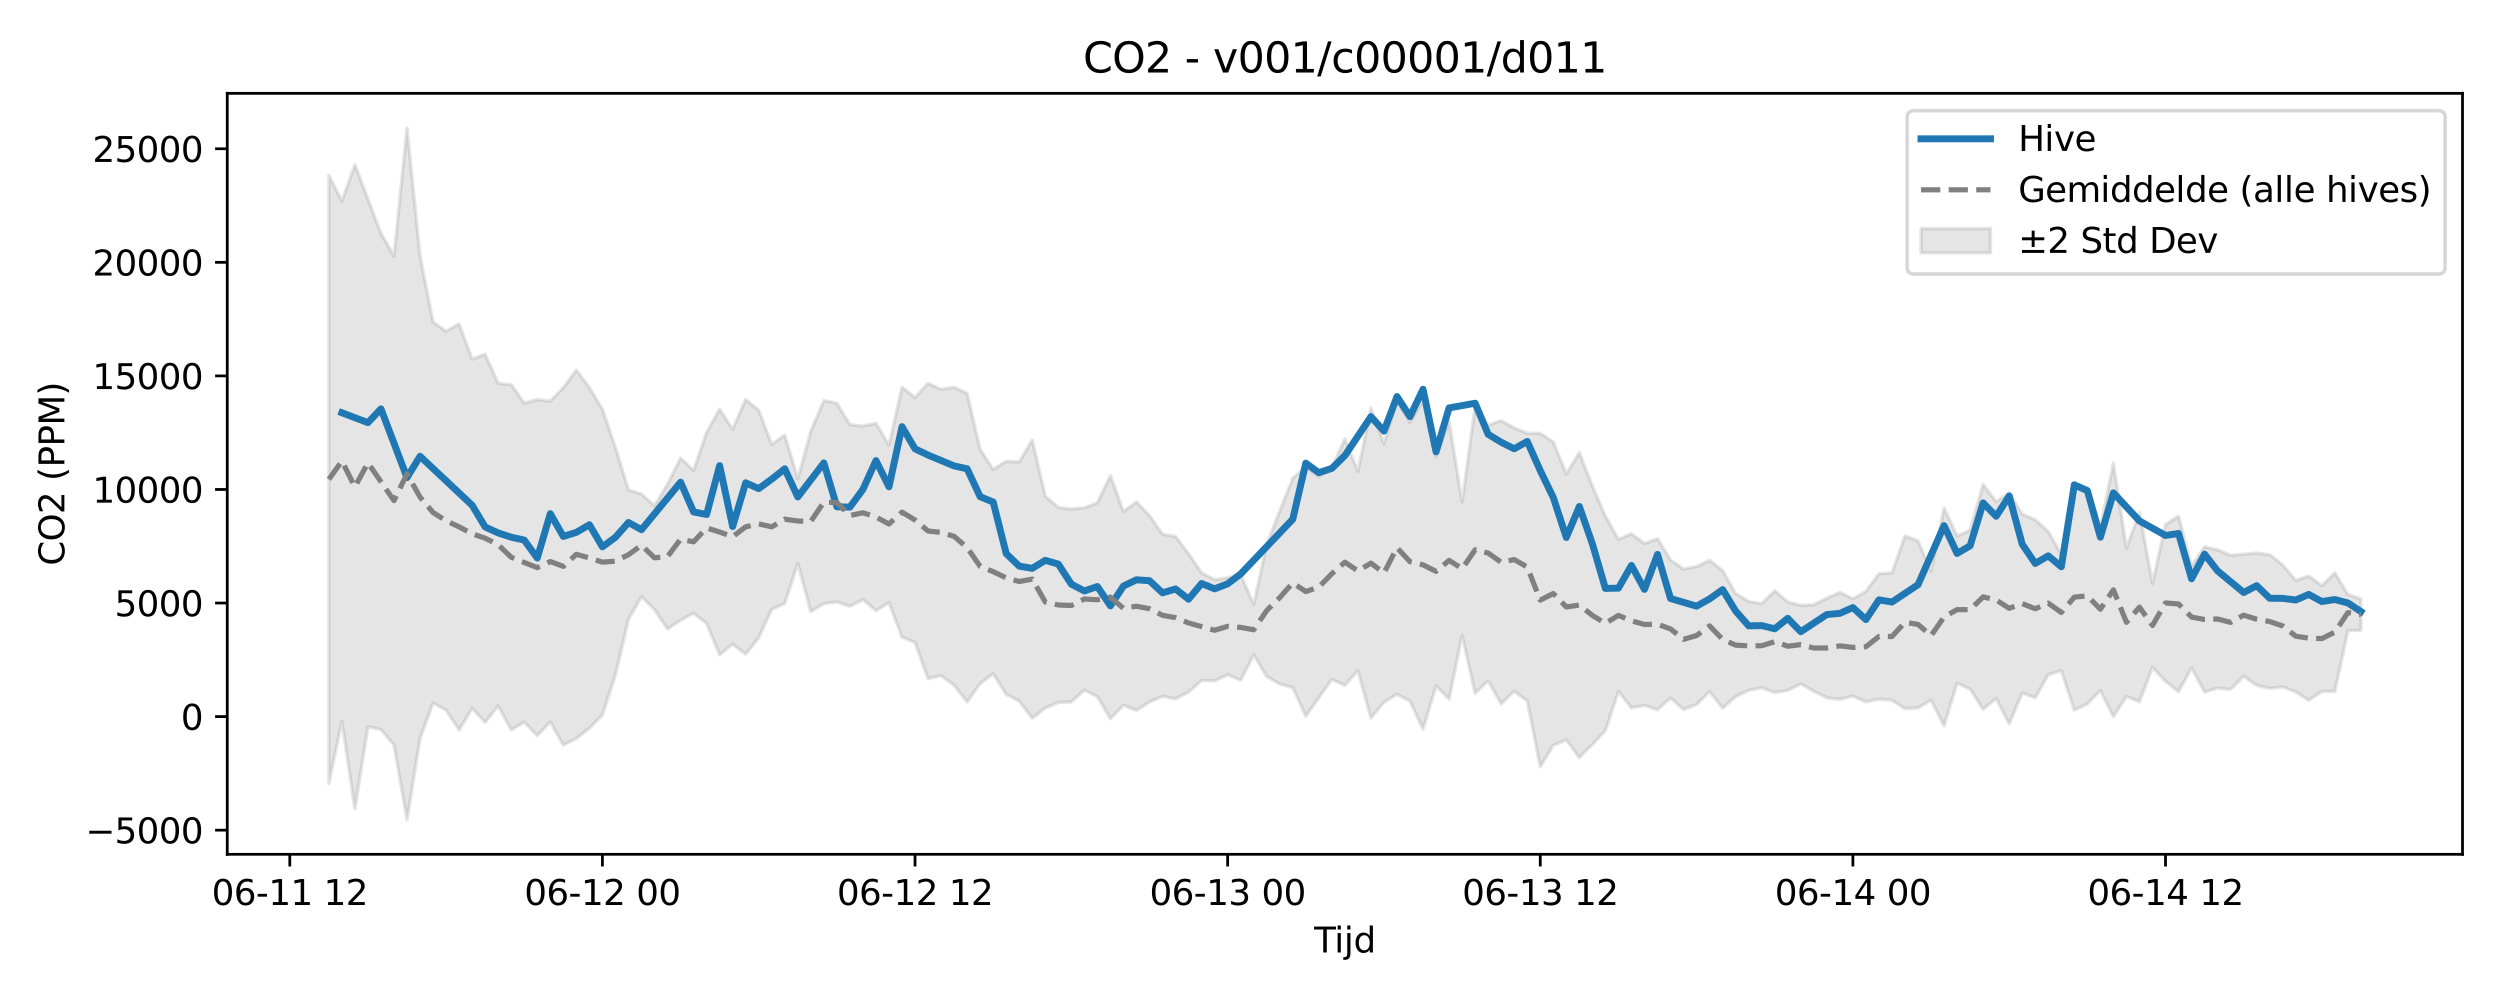 <?xml version="1.0" encoding="utf-8" standalone="no"?>
<!DOCTYPE svg PUBLIC "-//W3C//DTD SVG 1.1//EN"
  "http://www.w3.org/Graphics/SVG/1.1/DTD/svg11.dtd">
<svg xmlns:xlink="http://www.w3.org/1999/xlink" width="720pt" height="288pt" viewBox="0 0 720 288" xmlns="http://www.w3.org/2000/svg" version="1.1">
 <defs>
  <style type="text/css">*{stroke-linejoin: round; stroke-linecap: butt}</style>
 </defs>
 <g id="figure_1">
  <g id="patch_1">
   <path d="M 0 288 
L 720 288 
L 720 0 
L 0 0 
z
" style="fill: #ffffff"/>
  </g>
  <g id="axes_1">
   <g id="patch_2">
    <path d="M 65.45 246.04 
L 709.2 246.04 
L 709.2 26.88 
L 65.45 26.88 
z
" style="fill: #ffffff"/>
   </g>
   <g id="FillBetweenPolyCollection_1">
    <defs>
     <path id="m5b3213ff35" d="M 94.711 -237.512 
L 94.711 -62.377 
L 98.463 -80.333 
L 102.214 -55.052 
L 105.966 -78.747 
L 109.717 -77.89 
L 113.469 -73.462 
L 117.22 -51.922 
L 120.972 -75.314 
L 124.723 -85.537 
L 128.474 -83.473 
L 132.226 -77.763 
L 135.977 -84.006 
L 139.729 -79.97 
L 143.48 -84.716 
L 147.232 -77.764 
L 150.983 -80.022 
L 154.735 -76.121 
L 158.486 -80.06 
L 162.238 -73.392 
L 165.989 -75.325 
L 169.741 -78.253 
L 173.492 -82.076 
L 177.243 -93.628 
L 180.995 -109.582 
L 184.746 -116.199 
L 188.498 -112.401 
L 192.249 -106.861 
L 196.001 -109.323 
L 199.752 -111.422 
L 203.504 -108.403 
L 207.255 -99.4 
L 211.007 -102.468 
L 214.758 -99.605 
L 218.509 -104.348 
L 222.261 -112.559 
L 226.012 -114.226 
L 229.764 -125.763 
L 233.515 -111.861 
L 237.267 -114.158 
L 241.018 -114.635 
L 244.77 -113.351 
L 248.521 -115.337 
L 252.273 -112.126 
L 256.024 -114.434 
L 259.775 -104.517 
L 263.527 -102.96 
L 267.278 -92.546 
L 271.03 -93.426 
L 274.781 -90.605 
L 278.533 -85.852 
L 282.284 -91.156 
L 286.036 -93.935 
L 289.787 -88 
L 293.539 -86.084 
L 297.29 -81.133 
L 301.041 -84.089 
L 304.793 -85.719 
L 308.544 -85.806 
L 312.296 -89.26 
L 316.047 -87.35 
L 319.799 -81.02 
L 323.55 -84.928 
L 327.302 -83.389 
L 331.053 -85.815 
L 334.805 -87.47 
L 338.556 -86.709 
L 342.308 -88.673 
L 346.059 -92.017 
L 349.81 -91.918 
L 353.562 -93.65 
L 357.313 -92.106 
L 361.065 -99.384 
L 364.816 -93.152 
L 368.568 -91 
L 372.319 -89.979 
L 376.071 -81.743 
L 379.822 -87.083 
L 383.574 -92.281 
L 387.325 -90.618 
L 391.076 -94.88 
L 394.828 -81.193 
L 398.579 -85.711 
L 402.331 -88.088 
L 406.082 -86.03 
L 409.834 -78.039 
L 413.585 -90.488 
L 417.337 -86.664 
L 421.088 -105.007 
L 424.84 -88.302 
L 428.591 -91.924 
L 432.342 -85.277 
L 436.094 -88.922 
L 439.845 -86.153 
L 443.597 -67.174 
L 447.348 -73.383 
L 451.1 -74.892 
L 454.851 -69.812 
L 458.603 -73.576 
L 462.354 -77.588 
L 466.106 -88.86 
L 469.857 -84.129 
L 473.609 -84.845 
L 477.36 -83.608 
L 481.111 -86.991 
L 484.863 -83.638 
L 488.614 -85.095 
L 492.366 -88.839 
L 496.117 -84.049 
L 499.869 -87.36 
L 503.62 -89.186 
L 507.372 -89.91 
L 511.123 -88.537 
L 514.875 -89.158 
L 518.626 -91.02 
L 522.377 -88.941 
L 526.129 -87.038 
L 529.88 -86.593 
L 533.632 -87.544 
L 537.383 -85.847 
L 541.135 -86.647 
L 544.886 -86.333 
L 548.638 -83.908 
L 552.389 -84.115 
L 556.141 -86.384 
L 559.892 -78.989 
L 563.643 -91.227 
L 567.395 -89.542 
L 571.146 -83.698 
L 574.898 -86.874 
L 578.649 -79.53 
L 582.401 -88.419 
L 586.152 -87.036 
L 589.904 -93.706 
L 593.655 -94.864 
L 597.407 -83.464 
L 601.158 -85.297 
L 604.909 -89.111 
L 608.661 -81.626 
L 612.412 -87.419 
L 616.164 -85.896 
L 619.915 -95.778 
L 623.667 -91.775 
L 627.418 -88.793 
L 631.17 -95.64 
L 634.921 -88.687 
L 638.673 -89.819 
L 642.424 -89.436 
L 646.176 -93.258 
L 649.927 -90.607 
L 653.678 -89.743 
L 657.43 -90.154 
L 661.181 -88.709 
L 664.933 -86.317 
L 668.684 -88.851 
L 672.436 -88.88 
L 676.187 -106.344 
L 679.939 -106.499 
L 679.939 -115.488 
L 679.939 -115.488 
L 676.187 -116.786 
L 672.436 -123.017 
L 668.684 -119.316 
L 664.933 -122.112 
L 661.181 -120.834 
L 657.43 -125.281 
L 653.678 -128.236 
L 649.927 -128.733 
L 646.176 -128.402 
L 642.424 -128.068 
L 638.673 -129.637 
L 634.921 -130.486 
L 631.17 -124.897 
L 627.418 -139.328 
L 623.667 -136.921 
L 619.915 -119.97 
L 616.164 -140.374 
L 612.412 -130.153 
L 608.661 -154.627 
L 604.909 -136 
L 601.158 -147.479 
L 597.407 -148.599 
L 593.655 -128.343 
L 589.904 -134.89 
L 586.152 -138.319 
L 582.401 -139.885 
L 578.649 -146.1 
L 574.898 -143.522 
L 571.146 -148.479 
L 567.395 -135.285 
L 563.643 -133.621 
L 559.892 -141.666 
L 556.141 -123.486 
L 552.389 -132.225 
L 548.638 -133.659 
L 544.886 -123.028 
L 541.135 -122.77 
L 537.383 -117.657 
L 533.632 -115.537 
L 529.88 -117.383 
L 526.129 -115.732 
L 522.377 -113.814 
L 518.626 -113.663 
L 514.875 -114.634 
L 511.123 -117.864 
L 507.372 -114.157 
L 503.62 -114.784 
L 499.869 -117.046 
L 496.117 -123.642 
L 492.366 -126.641 
L 488.614 -124.828 
L 484.863 -124.122 
L 481.111 -126.747 
L 477.36 -132.857 
L 473.609 -131.445 
L 469.857 -134.278 
L 466.106 -132.677 
L 462.354 -139.334 
L 458.603 -147.962 
L 454.851 -157.642 
L 451.1 -151.518 
L 447.348 -160.73 
L 443.597 -163.168 
L 439.845 -163.23 
L 436.094 -164.769 
L 432.342 -166.846 
L 428.591 -165.514 
L 424.84 -170.999 
L 421.088 -143.413 
L 417.337 -166.572 
L 413.585 -156.401 
L 409.834 -172.619 
L 406.082 -166.411 
L 402.331 -172.47 
L 398.579 -160.25 
L 394.828 -170.432 
L 391.076 -152.278 
L 387.325 -161.564 
L 383.574 -153.286 
L 379.822 -150.733 
L 376.071 -153.52 
L 372.319 -150.276 
L 368.568 -140.821 
L 364.816 -131.189 
L 361.065 -113.87 
L 357.313 -122.503 
L 353.562 -121.568 
L 349.81 -121.054 
L 346.059 -123.007 
L 342.308 -128.507 
L 338.556 -133.512 
L 334.805 -134.12 
L 331.053 -139.537 
L 327.302 -143.435 
L 323.55 -140.661 
L 319.799 -151.005 
L 316.047 -143.186 
L 312.296 -141.726 
L 308.544 -141.413 
L 304.793 -141.834 
L 301.041 -145.138 
L 297.29 -161.298 
L 293.539 -154.956 
L 289.787 -155.154 
L 286.036 -152.784 
L 282.284 -158.591 
L 278.533 -174.696 
L 274.781 -176.474 
L 271.03 -175.873 
L 267.278 -177.599 
L 263.527 -173.524 
L 259.775 -176.474 
L 256.024 -159.741 
L 252.273 -166.097 
L 248.521 -165.314 
L 244.77 -165.696 
L 241.018 -171.871 
L 237.267 -172.621 
L 233.515 -163.842 
L 229.764 -150.121 
L 226.012 -162.709 
L 222.261 -159.987 
L 218.509 -169.859 
L 214.758 -172.95 
L 211.007 -164.363 
L 207.255 -170.148 
L 203.504 -163.514 
L 199.752 -152.488 
L 196.001 -156.099 
L 192.249 -148.55 
L 188.498 -142.303 
L 184.746 -145.733 
L 180.995 -146.905 
L 177.243 -159.127 
L 173.492 -170.131 
L 169.741 -176.36 
L 165.989 -181.396 
L 162.238 -176.375 
L 158.486 -172.488 
L 154.735 -172.912 
L 150.983 -171.931 
L 147.232 -177.231 
L 143.48 -177.567 
L 139.729 -186.008 
L 135.977 -184.556 
L 132.226 -194.751 
L 128.474 -192.574 
L 124.723 -195.245 
L 120.972 -214.364 
L 117.22 -251.158 
L 113.469 -214.205 
L 109.717 -220.811 
L 105.966 -230.649 
L 102.214 -240.54 
L 98.463 -230.106 
L 94.711 -237.512 
z
" style="stroke: #808080; stroke-opacity: 0.2"/>
    </defs>
    <g clip-path="url(#p69ad26da82)">
     <use xlink:href="#m5b3213ff35" x="0" y="288" style="fill: #808080; fill-opacity: 0.2; stroke: #808080; stroke-opacity: 0.2"/>
    </g>
   </g>
   <g id="matplotlib.axis_1">
    <g id="xtick_1">
     <g id="line2d_1">
      <defs>
       <path id="mc1f8ed8965" d="M 0 0 
L 0 3.5 
" style="stroke: #000000; stroke-width: 0.8"/>
      </defs>
      <g>
       <use xlink:href="#mc1f8ed8965" x="83.457" y="246.04" style="stroke: #000000; stroke-width: 0.8"/>
      </g>
     </g>
     <g id="text_1">
      <!-- 06-11 12 -->
      <g transform="translate(60.977 260.638) scale(0.1 -0.1)">
       <defs>
        <path id="DejaVuSans-30" d="M 2034 4250 
Q 1547 4250 1301 3770 
Q 1056 3291 1056 2328 
Q 1056 1369 1301 889 
Q 1547 409 2034 409 
Q 2525 409 2770 889 
Q 3016 1369 3016 2328 
Q 3016 3291 2770 3770 
Q 2525 4250 2034 4250 
z
M 2034 4750 
Q 2819 4750 3233 4129 
Q 3647 3509 3647 2328 
Q 3647 1150 3233 529 
Q 2819 -91 2034 -91 
Q 1250 -91 836 529 
Q 422 1150 422 2328 
Q 422 3509 836 4129 
Q 1250 4750 2034 4750 
z
" transform="scale(0.016)"/>
        <path id="DejaVuSans-36" d="M 2113 2584 
Q 1688 2584 1439 2293 
Q 1191 2003 1191 1497 
Q 1191 994 1439 701 
Q 1688 409 2113 409 
Q 2538 409 2786 701 
Q 3034 994 3034 1497 
Q 3034 2003 2786 2293 
Q 2538 2584 2113 2584 
z
M 3366 4563 
L 3366 3988 
Q 3128 4100 2886 4159 
Q 2644 4219 2406 4219 
Q 1781 4219 1451 3797 
Q 1122 3375 1075 2522 
Q 1259 2794 1537 2939 
Q 1816 3084 2150 3084 
Q 2853 3084 3261 2657 
Q 3669 2231 3669 1497 
Q 3669 778 3244 343 
Q 2819 -91 2113 -91 
Q 1303 -91 875 529 
Q 447 1150 447 2328 
Q 447 3434 972 4092 
Q 1497 4750 2381 4750 
Q 2619 4750 2861 4703 
Q 3103 4656 3366 4563 
z
" transform="scale(0.016)"/>
        <path id="DejaVuSans-2d" d="M 313 2009 
L 1997 2009 
L 1997 1497 
L 313 1497 
L 313 2009 
z
" transform="scale(0.016)"/>
        <path id="DejaVuSans-31" d="M 794 531 
L 1825 531 
L 1825 4091 
L 703 3866 
L 703 4441 
L 1819 4666 
L 2450 4666 
L 2450 531 
L 3481 531 
L 3481 0 
L 794 0 
L 794 531 
z
" transform="scale(0.016)"/>
        <path id="DejaVuSans-20" transform="scale(0.016)"/>
        <path id="DejaVuSans-32" d="M 1228 531 
L 3431 531 
L 3431 0 
L 469 0 
L 469 531 
Q 828 903 1448 1529 
Q 2069 2156 2228 2338 
Q 2531 2678 2651 2914 
Q 2772 3150 2772 3378 
Q 2772 3750 2511 3984 
Q 2250 4219 1831 4219 
Q 1534 4219 1204 4116 
Q 875 4013 500 3803 
L 500 4441 
Q 881 4594 1212 4672 
Q 1544 4750 1819 4750 
Q 2544 4750 2975 4387 
Q 3406 4025 3406 3419 
Q 3406 3131 3298 2873 
Q 3191 2616 2906 2266 
Q 2828 2175 2409 1742 
Q 1991 1309 1228 531 
z
" transform="scale(0.016)"/>
       </defs>
       <use xlink:href="#DejaVuSans-30"/>
       <use xlink:href="#DejaVuSans-36" transform="translate(63.623 0)"/>
       <use xlink:href="#DejaVuSans-2d" transform="translate(127.246 0)"/>
       <use xlink:href="#DejaVuSans-31" transform="translate(163.33 0)"/>
       <use xlink:href="#DejaVuSans-31" transform="translate(226.953 0)"/>
       <use xlink:href="#DejaVuSans-20" transform="translate(290.576 0)"/>
       <use xlink:href="#DejaVuSans-31" transform="translate(322.363 0)"/>
       <use xlink:href="#DejaVuSans-32" transform="translate(385.986 0)"/>
      </g>
     </g>
    </g>
    <g id="xtick_2">
     <g id="line2d_2">
      <g>
       <use xlink:href="#mc1f8ed8965" x="173.492" y="246.04" style="stroke: #000000; stroke-width: 0.8"/>
      </g>
     </g>
     <g id="text_2">
      <!-- 06-12 00 -->
      <g transform="translate(151.011 260.638) scale(0.1 -0.1)">
       <use xlink:href="#DejaVuSans-30"/>
       <use xlink:href="#DejaVuSans-36" transform="translate(63.623 0)"/>
       <use xlink:href="#DejaVuSans-2d" transform="translate(127.246 0)"/>
       <use xlink:href="#DejaVuSans-31" transform="translate(163.33 0)"/>
       <use xlink:href="#DejaVuSans-32" transform="translate(226.953 0)"/>
       <use xlink:href="#DejaVuSans-20" transform="translate(290.576 0)"/>
       <use xlink:href="#DejaVuSans-30" transform="translate(322.363 0)"/>
       <use xlink:href="#DejaVuSans-30" transform="translate(385.986 0)"/>
      </g>
     </g>
    </g>
    <g id="xtick_3">
     <g id="line2d_3">
      <g>
       <use xlink:href="#mc1f8ed8965" x="263.527" y="246.04" style="stroke: #000000; stroke-width: 0.8"/>
      </g>
     </g>
     <g id="text_3">
      <!-- 06-12 12 -->
      <g transform="translate(241.046 260.638) scale(0.1 -0.1)">
       <use xlink:href="#DejaVuSans-30"/>
       <use xlink:href="#DejaVuSans-36" transform="translate(63.623 0)"/>
       <use xlink:href="#DejaVuSans-2d" transform="translate(127.246 0)"/>
       <use xlink:href="#DejaVuSans-31" transform="translate(163.33 0)"/>
       <use xlink:href="#DejaVuSans-32" transform="translate(226.953 0)"/>
       <use xlink:href="#DejaVuSans-20" transform="translate(290.576 0)"/>
       <use xlink:href="#DejaVuSans-31" transform="translate(322.363 0)"/>
       <use xlink:href="#DejaVuSans-32" transform="translate(385.986 0)"/>
      </g>
     </g>
    </g>
    <g id="xtick_4">
     <g id="line2d_4">
      <g>
       <use xlink:href="#mc1f8ed8965" x="353.562" y="246.04" style="stroke: #000000; stroke-width: 0.8"/>
      </g>
     </g>
     <g id="text_4">
      <!-- 06-13 00 -->
      <g transform="translate(331.081 260.638) scale(0.1 -0.1)">
       <defs>
        <path id="DejaVuSans-33" d="M 2597 2516 
Q 3050 2419 3304 2112 
Q 3559 1806 3559 1356 
Q 3559 666 3084 287 
Q 2609 -91 1734 -91 
Q 1441 -91 1130 -33 
Q 819 25 488 141 
L 488 750 
Q 750 597 1062 519 
Q 1375 441 1716 441 
Q 2309 441 2620 675 
Q 2931 909 2931 1356 
Q 2931 1769 2642 2001 
Q 2353 2234 1838 2234 
L 1294 2234 
L 1294 2753 
L 1863 2753 
Q 2328 2753 2575 2939 
Q 2822 3125 2822 3475 
Q 2822 3834 2567 4026 
Q 2313 4219 1838 4219 
Q 1578 4219 1281 4162 
Q 984 4106 628 3988 
L 628 4550 
Q 988 4650 1302 4700 
Q 1616 4750 1894 4750 
Q 2613 4750 3031 4423 
Q 3450 4097 3450 3541 
Q 3450 3153 3228 2886 
Q 3006 2619 2597 2516 
z
" transform="scale(0.016)"/>
       </defs>
       <use xlink:href="#DejaVuSans-30"/>
       <use xlink:href="#DejaVuSans-36" transform="translate(63.623 0)"/>
       <use xlink:href="#DejaVuSans-2d" transform="translate(127.246 0)"/>
       <use xlink:href="#DejaVuSans-31" transform="translate(163.33 0)"/>
       <use xlink:href="#DejaVuSans-33" transform="translate(226.953 0)"/>
       <use xlink:href="#DejaVuSans-20" transform="translate(290.576 0)"/>
       <use xlink:href="#DejaVuSans-30" transform="translate(322.363 0)"/>
       <use xlink:href="#DejaVuSans-30" transform="translate(385.986 0)"/>
      </g>
     </g>
    </g>
    <g id="xtick_5">
     <g id="line2d_5">
      <g>
       <use xlink:href="#mc1f8ed8965" x="443.597" y="246.04" style="stroke: #000000; stroke-width: 0.8"/>
      </g>
     </g>
     <g id="text_5">
      <!-- 06-13 12 -->
      <g transform="translate(421.116 260.638) scale(0.1 -0.1)">
       <use xlink:href="#DejaVuSans-30"/>
       <use xlink:href="#DejaVuSans-36" transform="translate(63.623 0)"/>
       <use xlink:href="#DejaVuSans-2d" transform="translate(127.246 0)"/>
       <use xlink:href="#DejaVuSans-31" transform="translate(163.33 0)"/>
       <use xlink:href="#DejaVuSans-33" transform="translate(226.953 0)"/>
       <use xlink:href="#DejaVuSans-20" transform="translate(290.576 0)"/>
       <use xlink:href="#DejaVuSans-31" transform="translate(322.363 0)"/>
       <use xlink:href="#DejaVuSans-32" transform="translate(385.986 0)"/>
      </g>
     </g>
    </g>
    <g id="xtick_6">
     <g id="line2d_6">
      <g>
       <use xlink:href="#mc1f8ed8965" x="533.632" y="246.04" style="stroke: #000000; stroke-width: 0.8"/>
      </g>
     </g>
     <g id="text_6">
      <!-- 06-14 00 -->
      <g transform="translate(511.151 260.638) scale(0.1 -0.1)">
       <defs>
        <path id="DejaVuSans-34" d="M 2419 4116 
L 825 1625 
L 2419 1625 
L 2419 4116 
z
M 2253 4666 
L 3047 4666 
L 3047 1625 
L 3713 1625 
L 3713 1100 
L 3047 1100 
L 3047 0 
L 2419 0 
L 2419 1100 
L 313 1100 
L 313 1709 
L 2253 4666 
z
" transform="scale(0.016)"/>
       </defs>
       <use xlink:href="#DejaVuSans-30"/>
       <use xlink:href="#DejaVuSans-36" transform="translate(63.623 0)"/>
       <use xlink:href="#DejaVuSans-2d" transform="translate(127.246 0)"/>
       <use xlink:href="#DejaVuSans-31" transform="translate(163.33 0)"/>
       <use xlink:href="#DejaVuSans-34" transform="translate(226.953 0)"/>
       <use xlink:href="#DejaVuSans-20" transform="translate(290.576 0)"/>
       <use xlink:href="#DejaVuSans-30" transform="translate(322.363 0)"/>
       <use xlink:href="#DejaVuSans-30" transform="translate(385.986 0)"/>
      </g>
     </g>
    </g>
    <g id="xtick_7">
     <g id="line2d_7">
      <g>
       <use xlink:href="#mc1f8ed8965" x="623.667" y="246.04" style="stroke: #000000; stroke-width: 0.8"/>
      </g>
     </g>
     <g id="text_7">
      <!-- 06-14 12 -->
      <g transform="translate(601.186 260.638) scale(0.1 -0.1)">
       <use xlink:href="#DejaVuSans-30"/>
       <use xlink:href="#DejaVuSans-36" transform="translate(63.623 0)"/>
       <use xlink:href="#DejaVuSans-2d" transform="translate(127.246 0)"/>
       <use xlink:href="#DejaVuSans-31" transform="translate(163.33 0)"/>
       <use xlink:href="#DejaVuSans-34" transform="translate(226.953 0)"/>
       <use xlink:href="#DejaVuSans-20" transform="translate(290.576 0)"/>
       <use xlink:href="#DejaVuSans-31" transform="translate(322.363 0)"/>
       <use xlink:href="#DejaVuSans-32" transform="translate(385.986 0)"/>
      </g>
     </g>
    </g>
    <g id="text_8">
     <!-- Tijd -->
     <g transform="translate(378.475 274.317) scale(0.1 -0.1)">
      <defs>
       <path id="DejaVuSans-54" d="M -19 4666 
L 3928 4666 
L 3928 4134 
L 2272 4134 
L 2272 0 
L 1638 0 
L 1638 4134 
L -19 4134 
L -19 4666 
z
" transform="scale(0.016)"/>
       <path id="DejaVuSans-69" d="M 603 3500 
L 1178 3500 
L 1178 0 
L 603 0 
L 603 3500 
z
M 603 4863 
L 1178 4863 
L 1178 4134 
L 603 4134 
L 603 4863 
z
" transform="scale(0.016)"/>
       <path id="DejaVuSans-6a" d="M 603 3500 
L 1178 3500 
L 1178 -63 
Q 1178 -731 923 -1031 
Q 669 -1331 103 -1331 
L -116 -1331 
L -116 -844 
L 38 -844 
Q 366 -844 484 -692 
Q 603 -541 603 -63 
L 603 3500 
z
M 603 4863 
L 1178 4863 
L 1178 4134 
L 603 4134 
L 603 4863 
z
" transform="scale(0.016)"/>
       <path id="DejaVuSans-64" d="M 2906 2969 
L 2906 4863 
L 3481 4863 
L 3481 0 
L 2906 0 
L 2906 525 
Q 2725 213 2448 61 
Q 2172 -91 1784 -91 
Q 1150 -91 751 415 
Q 353 922 353 1747 
Q 353 2572 751 3078 
Q 1150 3584 1784 3584 
Q 2172 3584 2448 3432 
Q 2725 3281 2906 2969 
z
M 947 1747 
Q 947 1113 1208 752 
Q 1469 391 1925 391 
Q 2381 391 2643 752 
Q 2906 1113 2906 1747 
Q 2906 2381 2643 2742 
Q 2381 3103 1925 3103 
Q 1469 3103 1208 2742 
Q 947 2381 947 1747 
z
" transform="scale(0.016)"/>
      </defs>
      <use xlink:href="#DejaVuSans-54"/>
      <use xlink:href="#DejaVuSans-69" transform="translate(57.959 0)"/>
      <use xlink:href="#DejaVuSans-6a" transform="translate(85.742 0)"/>
      <use xlink:href="#DejaVuSans-64" transform="translate(113.525 0)"/>
     </g>
    </g>
   </g>
   <g id="matplotlib.axis_2">
    <g id="ytick_1">
     <g id="line2d_8">
      <defs>
       <path id="m6e2fa75e95" d="M 0 0 
L -3.5 0 
" style="stroke: #000000; stroke-width: 0.8"/>
      </defs>
      <g>
       <use xlink:href="#m6e2fa75e95" x="65.45" y="239.087" style="stroke: #000000; stroke-width: 0.8"/>
      </g>
     </g>
     <g id="text_9">
      <!-- −5000 -->
      <g transform="translate(24.62 242.886) scale(0.1 -0.1)">
       <defs>
        <path id="DejaVuSans-2212" d="M 678 2272 
L 4684 2272 
L 4684 1741 
L 678 1741 
L 678 2272 
z
" transform="scale(0.016)"/>
        <path id="DejaVuSans-35" d="M 691 4666 
L 3169 4666 
L 3169 4134 
L 1269 4134 
L 1269 2991 
Q 1406 3038 1543 3061 
Q 1681 3084 1819 3084 
Q 2600 3084 3056 2656 
Q 3513 2228 3513 1497 
Q 3513 744 3044 326 
Q 2575 -91 1722 -91 
Q 1428 -91 1123 -41 
Q 819 9 494 109 
L 494 744 
Q 775 591 1075 516 
Q 1375 441 1709 441 
Q 2250 441 2565 725 
Q 2881 1009 2881 1497 
Q 2881 1984 2565 2268 
Q 2250 2553 1709 2553 
Q 1456 2553 1204 2497 
Q 953 2441 691 2322 
L 691 4666 
z
" transform="scale(0.016)"/>
       </defs>
       <use xlink:href="#DejaVuSans-2212"/>
       <use xlink:href="#DejaVuSans-35" transform="translate(83.789 0)"/>
       <use xlink:href="#DejaVuSans-30" transform="translate(147.412 0)"/>
       <use xlink:href="#DejaVuSans-30" transform="translate(211.035 0)"/>
       <use xlink:href="#DejaVuSans-30" transform="translate(274.658 0)"/>
      </g>
     </g>
    </g>
    <g id="ytick_2">
     <g id="line2d_9">
      <g>
       <use xlink:href="#m6e2fa75e95" x="65.45" y="206.38" style="stroke: #000000; stroke-width: 0.8"/>
      </g>
     </g>
     <g id="text_10">
      <!-- 0 -->
      <g transform="translate(52.087 210.18) scale(0.1 -0.1)">
       <use xlink:href="#DejaVuSans-30"/>
      </g>
     </g>
    </g>
    <g id="ytick_3">
     <g id="line2d_10">
      <g>
       <use xlink:href="#m6e2fa75e95" x="65.45" y="173.674" style="stroke: #000000; stroke-width: 0.8"/>
      </g>
     </g>
     <g id="text_11">
      <!-- 5000 -->
      <g transform="translate(33 177.473) scale(0.1 -0.1)">
       <use xlink:href="#DejaVuSans-35"/>
       <use xlink:href="#DejaVuSans-30" transform="translate(63.623 0)"/>
       <use xlink:href="#DejaVuSans-30" transform="translate(127.246 0)"/>
       <use xlink:href="#DejaVuSans-30" transform="translate(190.869 0)"/>
      </g>
     </g>
    </g>
    <g id="ytick_4">
     <g id="line2d_11">
      <g>
       <use xlink:href="#m6e2fa75e95" x="65.45" y="140.967" style="stroke: #000000; stroke-width: 0.8"/>
      </g>
     </g>
     <g id="text_12">
      <!-- 10000 -->
      <g transform="translate(26.637 144.766) scale(0.1 -0.1)">
       <use xlink:href="#DejaVuSans-31"/>
       <use xlink:href="#DejaVuSans-30" transform="translate(63.623 0)"/>
       <use xlink:href="#DejaVuSans-30" transform="translate(127.246 0)"/>
       <use xlink:href="#DejaVuSans-30" transform="translate(190.869 0)"/>
       <use xlink:href="#DejaVuSans-30" transform="translate(254.492 0)"/>
      </g>
     </g>
    </g>
    <g id="ytick_5">
     <g id="line2d_12">
      <g>
       <use xlink:href="#m6e2fa75e95" x="65.45" y="108.26" style="stroke: #000000; stroke-width: 0.8"/>
      </g>
     </g>
     <g id="text_13">
      <!-- 15000 -->
      <g transform="translate(26.637 112.06) scale(0.1 -0.1)">
       <use xlink:href="#DejaVuSans-31"/>
       <use xlink:href="#DejaVuSans-35" transform="translate(63.623 0)"/>
       <use xlink:href="#DejaVuSans-30" transform="translate(127.246 0)"/>
       <use xlink:href="#DejaVuSans-30" transform="translate(190.869 0)"/>
       <use xlink:href="#DejaVuSans-30" transform="translate(254.492 0)"/>
      </g>
     </g>
    </g>
    <g id="ytick_6">
     <g id="line2d_13">
      <g>
       <use xlink:href="#m6e2fa75e95" x="65.45" y="75.554" style="stroke: #000000; stroke-width: 0.8"/>
      </g>
     </g>
     <g id="text_14">
      <!-- 20000 -->
      <g transform="translate(26.637 79.353) scale(0.1 -0.1)">
       <use xlink:href="#DejaVuSans-32"/>
       <use xlink:href="#DejaVuSans-30" transform="translate(63.623 0)"/>
       <use xlink:href="#DejaVuSans-30" transform="translate(127.246 0)"/>
       <use xlink:href="#DejaVuSans-30" transform="translate(190.869 0)"/>
       <use xlink:href="#DejaVuSans-30" transform="translate(254.492 0)"/>
      </g>
     </g>
    </g>
    <g id="ytick_7">
     <g id="line2d_14">
      <g>
       <use xlink:href="#m6e2fa75e95" x="65.45" y="42.847" style="stroke: #000000; stroke-width: 0.8"/>
      </g>
     </g>
     <g id="text_15">
      <!-- 25000 -->
      <g transform="translate(26.637 46.646) scale(0.1 -0.1)">
       <use xlink:href="#DejaVuSans-32"/>
       <use xlink:href="#DejaVuSans-35" transform="translate(63.623 0)"/>
       <use xlink:href="#DejaVuSans-30" transform="translate(127.246 0)"/>
       <use xlink:href="#DejaVuSans-30" transform="translate(190.869 0)"/>
       <use xlink:href="#DejaVuSans-30" transform="translate(254.492 0)"/>
      </g>
     </g>
    </g>
    <g id="text_16">
     <!-- CO2 (PPM) -->
     <g transform="translate(18.541 162.903) rotate(-90) scale(0.1 -0.1)">
      <defs>
       <path id="DejaVuSans-43" d="M 4122 4306 
L 4122 3641 
Q 3803 3938 3442 4084 
Q 3081 4231 2675 4231 
Q 1875 4231 1450 3742 
Q 1025 3253 1025 2328 
Q 1025 1406 1450 917 
Q 1875 428 2675 428 
Q 3081 428 3442 575 
Q 3803 722 4122 1019 
L 4122 359 
Q 3791 134 3420 21 
Q 3050 -91 2638 -91 
Q 1578 -91 968 557 
Q 359 1206 359 2328 
Q 359 3453 968 4101 
Q 1578 4750 2638 4750 
Q 3056 4750 3426 4639 
Q 3797 4528 4122 4306 
z
" transform="scale(0.016)"/>
       <path id="DejaVuSans-4f" d="M 2522 4238 
Q 1834 4238 1429 3725 
Q 1025 3213 1025 2328 
Q 1025 1447 1429 934 
Q 1834 422 2522 422 
Q 3209 422 3611 934 
Q 4013 1447 4013 2328 
Q 4013 3213 3611 3725 
Q 3209 4238 2522 4238 
z
M 2522 4750 
Q 3503 4750 4090 4092 
Q 4678 3434 4678 2328 
Q 4678 1225 4090 567 
Q 3503 -91 2522 -91 
Q 1538 -91 948 565 
Q 359 1222 359 2328 
Q 359 3434 948 4092 
Q 1538 4750 2522 4750 
z
" transform="scale(0.016)"/>
       <path id="DejaVuSans-28" d="M 1984 4856 
Q 1566 4138 1362 3434 
Q 1159 2731 1159 2009 
Q 1159 1288 1364 580 
Q 1569 -128 1984 -844 
L 1484 -844 
Q 1016 -109 783 600 
Q 550 1309 550 2009 
Q 550 2706 781 3412 
Q 1013 4119 1484 4856 
L 1984 4856 
z
" transform="scale(0.016)"/>
       <path id="DejaVuSans-50" d="M 1259 4147 
L 1259 2394 
L 2053 2394 
Q 2494 2394 2734 2622 
Q 2975 2850 2975 3272 
Q 2975 3691 2734 3919 
Q 2494 4147 2053 4147 
L 1259 4147 
z
M 628 4666 
L 2053 4666 
Q 2838 4666 3239 4311 
Q 3641 3956 3641 3272 
Q 3641 2581 3239 2228 
Q 2838 1875 2053 1875 
L 1259 1875 
L 1259 0 
L 628 0 
L 628 4666 
z
" transform="scale(0.016)"/>
       <path id="DejaVuSans-4d" d="M 628 4666 
L 1569 4666 
L 2759 1491 
L 3956 4666 
L 4897 4666 
L 4897 0 
L 4281 0 
L 4281 4097 
L 3078 897 
L 2444 897 
L 1241 4097 
L 1241 0 
L 628 0 
L 628 4666 
z
" transform="scale(0.016)"/>
       <path id="DejaVuSans-29" d="M 513 4856 
L 1013 4856 
Q 1481 4119 1714 3412 
Q 1947 2706 1947 2009 
Q 1947 1309 1714 600 
Q 1481 -109 1013 -844 
L 513 -844 
Q 928 -128 1133 580 
Q 1338 1288 1338 2009 
Q 1338 2731 1133 3434 
Q 928 4138 513 4856 
z
" transform="scale(0.016)"/>
      </defs>
      <use xlink:href="#DejaVuSans-43"/>
      <use xlink:href="#DejaVuSans-4f" transform="translate(69.824 0)"/>
      <use xlink:href="#DejaVuSans-32" transform="translate(148.535 0)"/>
      <use xlink:href="#DejaVuSans-20" transform="translate(212.158 0)"/>
      <use xlink:href="#DejaVuSans-28" transform="translate(243.945 0)"/>
      <use xlink:href="#DejaVuSans-50" transform="translate(282.959 0)"/>
      <use xlink:href="#DejaVuSans-50" transform="translate(343.262 0)"/>
      <use xlink:href="#DejaVuSans-4d" transform="translate(403.564 0)"/>
      <use xlink:href="#DejaVuSans-29" transform="translate(489.844 0)"/>
     </g>
    </g>
   </g>
   <g id="line2d_15">
    <path d="M 98.463 118.87 
L 105.966 121.719 
L 109.717 117.758 
L 117.22 137.539 
L 120.972 131.41 
L 135.977 145.52 
L 139.729 151.767 
L 143.48 153.489 
L 147.232 154.713 
L 150.983 155.543 
L 154.735 160.717 
L 158.486 147.947 
L 162.238 154.49 
L 165.989 153.313 
L 169.741 151.121 
L 173.492 157.484 
L 177.243 154.743 
L 180.995 150.48 
L 184.746 152.552 
L 196.001 138.87 
L 199.752 147.433 
L 203.504 148.172 
L 207.255 134.105 
L 211.007 151.633 
L 214.758 139.044 
L 218.509 140.725 
L 222.261 137.993 
L 226.012 135.014 
L 229.764 143.116 
L 237.267 133.317 
L 241.018 145.955 
L 244.77 146.056 
L 248.521 140.934 
L 252.273 132.659 
L 256.024 140.195 
L 259.775 122.89 
L 263.527 129.261 
L 267.278 131.063 
L 274.781 134.184 
L 278.533 135.01 
L 282.284 143.045 
L 286.036 144.589 
L 289.787 159.436 
L 293.539 163.048 
L 297.29 163.681 
L 301.041 161.376 
L 304.793 162.465 
L 308.544 168.241 
L 312.296 170.194 
L 316.047 168.918 
L 319.799 174.496 
L 323.55 168.785 
L 327.302 166.982 
L 331.053 167.241 
L 334.805 170.739 
L 338.556 169.629 
L 342.308 172.568 
L 346.059 168.052 
L 349.81 169.587 
L 353.562 168.144 
L 357.313 165.296 
L 372.319 149.53 
L 376.071 133.396 
L 379.822 136.126 
L 383.574 134.897 
L 387.325 131.211 
L 394.828 120.002 
L 398.579 124.156 
L 402.331 114.206 
L 406.082 119.982 
L 409.834 112.12 
L 413.585 130.128 
L 417.337 117.477 
L 424.84 116.13 
L 428.591 125.078 
L 432.342 127.368 
L 436.094 129.251 
L 439.845 127.135 
L 443.597 135.541 
L 447.348 143.296 
L 451.1 154.791 
L 454.851 145.869 
L 458.603 156.63 
L 462.354 169.468 
L 466.106 169.383 
L 469.857 162.856 
L 473.609 169.736 
L 477.36 159.675 
L 481.111 172.372 
L 488.614 174.576 
L 492.366 172.477 
L 496.117 169.814 
L 499.869 175.976 
L 503.62 180.246 
L 507.372 180.176 
L 511.123 181.092 
L 514.875 178.087 
L 518.626 181.929 
L 526.129 176.984 
L 529.88 176.652 
L 533.632 174.978 
L 537.383 178.434 
L 541.135 172.76 
L 544.886 173.389 
L 552.389 168.398 
L 559.892 151.387 
L 563.643 159.385 
L 567.395 157.183 
L 571.146 144.846 
L 574.898 148.686 
L 578.649 142.854 
L 582.401 156.725 
L 586.152 162.281 
L 589.904 160.077 
L 593.655 163.231 
L 597.407 139.633 
L 601.158 141.314 
L 604.909 154.71 
L 608.661 141.942 
L 616.164 150.027 
L 623.667 154.213 
L 627.418 153.641 
L 631.17 166.688 
L 634.921 159.61 
L 638.673 164.424 
L 646.176 170.638 
L 649.927 168.683 
L 653.678 172.297 
L 657.43 172.333 
L 661.181 172.804 
L 664.933 171.198 
L 668.684 173.239 
L 672.436 172.666 
L 676.187 173.644 
L 679.939 176.127 
L 679.939 176.127 
" clip-path="url(#p69ad26da82)" style="fill: none; stroke: #1f77b4; stroke-width: 2; stroke-linecap: square"/>
   </g>
   <g id="line2d_16">
    <path d="M 94.711 138.055 
L 98.463 132.781 
L 102.214 140.204 
L 105.966 133.302 
L 113.469 144.167 
L 117.22 136.46 
L 120.972 143.161 
L 124.723 147.609 
L 128.474 149.976 
L 132.226 151.743 
L 135.977 153.719 
L 139.729 155.011 
L 143.48 156.859 
L 147.232 160.502 
L 154.735 163.483 
L 158.486 161.726 
L 162.238 163.117 
L 165.989 159.639 
L 169.741 160.693 
L 173.492 161.896 
L 177.243 161.622 
L 180.995 159.756 
L 184.746 157.034 
L 188.498 160.648 
L 192.249 160.294 
L 196.001 155.289 
L 199.752 156.045 
L 203.504 152.042 
L 207.255 153.226 
L 211.007 154.584 
L 214.758 151.723 
L 218.509 150.896 
L 222.261 151.727 
L 226.012 149.532 
L 229.764 150.058 
L 233.515 150.148 
L 237.267 144.61 
L 241.018 144.747 
L 244.77 148.476 
L 248.521 147.675 
L 252.273 148.888 
L 256.024 150.912 
L 259.775 147.504 
L 263.527 149.758 
L 267.278 152.927 
L 271.03 153.351 
L 274.781 154.461 
L 278.533 157.726 
L 282.284 163.126 
L 286.036 164.641 
L 289.787 166.423 
L 293.539 167.48 
L 297.29 166.785 
L 301.041 173.386 
L 304.793 174.224 
L 308.544 174.391 
L 312.296 172.507 
L 316.047 172.732 
L 319.799 171.987 
L 323.55 175.205 
L 327.302 174.588 
L 331.053 175.324 
L 334.805 177.205 
L 338.556 177.889 
L 342.308 179.41 
L 349.81 181.514 
L 353.562 180.391 
L 357.313 180.696 
L 361.065 181.373 
L 364.816 175.83 
L 368.568 172.089 
L 372.319 167.873 
L 376.071 170.368 
L 379.822 169.092 
L 383.574 165.217 
L 387.325 161.909 
L 391.076 164.421 
L 394.828 162.188 
L 398.579 165.019 
L 402.331 157.721 
L 406.082 161.78 
L 409.834 162.671 
L 413.585 164.555 
L 417.337 161.382 
L 421.088 163.79 
L 424.84 158.35 
L 428.591 159.281 
L 432.342 161.938 
L 436.094 161.155 
L 439.845 163.309 
L 443.597 172.829 
L 447.348 170.944 
L 451.1 174.795 
L 454.851 174.273 
L 458.603 177.231 
L 462.354 179.539 
L 466.106 177.232 
L 469.857 178.796 
L 473.609 179.855 
L 477.36 179.767 
L 481.111 181.131 
L 484.863 184.12 
L 488.614 183.039 
L 492.366 180.26 
L 496.117 184.155 
L 499.869 185.797 
L 503.62 186.015 
L 507.372 185.967 
L 511.123 184.799 
L 514.875 186.104 
L 518.626 185.659 
L 522.377 186.622 
L 526.129 186.615 
L 529.88 186.012 
L 533.632 186.459 
L 537.383 186.248 
L 541.135 183.292 
L 544.886 183.319 
L 548.638 179.217 
L 552.389 179.83 
L 556.141 183.065 
L 559.892 177.672 
L 563.643 175.576 
L 567.395 175.586 
L 571.146 171.911 
L 574.898 172.802 
L 578.649 175.185 
L 582.401 173.848 
L 586.152 175.323 
L 589.904 173.702 
L 593.655 176.397 
L 597.407 171.969 
L 601.158 171.612 
L 604.909 175.445 
L 608.661 169.874 
L 612.412 179.214 
L 616.164 174.865 
L 619.915 180.126 
L 623.667 173.652 
L 627.418 173.939 
L 631.17 177.732 
L 634.921 178.413 
L 638.673 178.272 
L 642.424 179.248 
L 646.176 177.17 
L 649.927 178.33 
L 653.678 179.011 
L 657.43 180.283 
L 661.181 183.229 
L 664.933 183.785 
L 668.684 183.917 
L 672.436 182.052 
L 676.187 176.435 
L 679.939 177.007 
L 679.939 177.007 
" clip-path="url(#p69ad26da82)" style="fill: none; stroke-dasharray: 5.55,2.4; stroke-dashoffset: 0; stroke: #808080; stroke-width: 1.5"/>
   </g>
   <g id="patch_3">
    <path d="M 65.45 246.04 
L 65.45 26.88 
" style="fill: none; stroke: #000000; stroke-width: 0.8; stroke-linejoin: miter; stroke-linecap: square"/>
   </g>
   <g id="patch_4">
    <path d="M 709.2 246.04 
L 709.2 26.88 
" style="fill: none; stroke: #000000; stroke-width: 0.8; stroke-linejoin: miter; stroke-linecap: square"/>
   </g>
   <g id="patch_5">
    <path d="M 65.45 246.04 
L 709.2 246.04 
" style="fill: none; stroke: #000000; stroke-width: 0.8; stroke-linejoin: miter; stroke-linecap: square"/>
   </g>
   <g id="patch_6">
    <path d="M 65.45 26.88 
L 709.2 26.88 
" style="fill: none; stroke: #000000; stroke-width: 0.8; stroke-linejoin: miter; stroke-linecap: square"/>
   </g>
   <g id="text_17">
    <!-- CO2 - v001/c00001/d011 -->
    <g transform="translate(311.922 20.88) scale(0.12 -0.12)">
     <defs>
      <path id="DejaVuSans-76" d="M 191 3500 
L 800 3500 
L 1894 563 
L 2988 3500 
L 3597 3500 
L 2284 0 
L 1503 0 
L 191 3500 
z
" transform="scale(0.016)"/>
      <path id="DejaVuSans-2f" d="M 1625 4666 
L 2156 4666 
L 531 -594 
L 0 -594 
L 1625 4666 
z
" transform="scale(0.016)"/>
      <path id="DejaVuSans-63" d="M 3122 3366 
L 3122 2828 
Q 2878 2963 2633 3030 
Q 2388 3097 2138 3097 
Q 1578 3097 1268 2742 
Q 959 2388 959 1747 
Q 959 1106 1268 751 
Q 1578 397 2138 397 
Q 2388 397 2633 464 
Q 2878 531 3122 666 
L 3122 134 
Q 2881 22 2623 -34 
Q 2366 -91 2075 -91 
Q 1284 -91 818 406 
Q 353 903 353 1747 
Q 353 2603 823 3093 
Q 1294 3584 2113 3584 
Q 2378 3584 2631 3529 
Q 2884 3475 3122 3366 
z
" transform="scale(0.016)"/>
     </defs>
     <use xlink:href="#DejaVuSans-43"/>
     <use xlink:href="#DejaVuSans-4f" transform="translate(69.824 0)"/>
     <use xlink:href="#DejaVuSans-32" transform="translate(148.535 0)"/>
     <use xlink:href="#DejaVuSans-20" transform="translate(212.158 0)"/>
     <use xlink:href="#DejaVuSans-2d" transform="translate(243.945 0)"/>
     <use xlink:href="#DejaVuSans-20" transform="translate(280.029 0)"/>
     <use xlink:href="#DejaVuSans-76" transform="translate(311.816 0)"/>
     <use xlink:href="#DejaVuSans-30" transform="translate(370.996 0)"/>
     <use xlink:href="#DejaVuSans-30" transform="translate(434.619 0)"/>
     <use xlink:href="#DejaVuSans-31" transform="translate(498.242 0)"/>
     <use xlink:href="#DejaVuSans-2f" transform="translate(561.865 0)"/>
     <use xlink:href="#DejaVuSans-63" transform="translate(595.557 0)"/>
     <use xlink:href="#DejaVuSans-30" transform="translate(650.537 0)"/>
     <use xlink:href="#DejaVuSans-30" transform="translate(714.16 0)"/>
     <use xlink:href="#DejaVuSans-30" transform="translate(777.783 0)"/>
     <use xlink:href="#DejaVuSans-30" transform="translate(841.406 0)"/>
     <use xlink:href="#DejaVuSans-31" transform="translate(905.029 0)"/>
     <use xlink:href="#DejaVuSans-2f" transform="translate(968.652 0)"/>
     <use xlink:href="#DejaVuSans-64" transform="translate(1002.344 0)"/>
     <use xlink:href="#DejaVuSans-30" transform="translate(1065.82 0)"/>
     <use xlink:href="#DejaVuSans-31" transform="translate(1129.443 0)"/>
     <use xlink:href="#DejaVuSans-31" transform="translate(1193.066 0)"/>
    </g>
   </g>
   <g id="legend_1">
    <g id="patch_7">
     <path d="M 551.256 78.914 
L 702.2 78.914 
Q 704.2 78.914 704.2 76.914 
L 704.2 33.88 
Q 704.2 31.88 702.2 31.88 
L 551.256 31.88 
Q 549.256 31.88 549.256 33.88 
L 549.256 76.914 
Q 549.256 78.914 551.256 78.914 
z
" style="fill: #ffffff; opacity: 0.8; stroke: #cccccc; stroke-linejoin: miter"/>
    </g>
    <g id="line2d_17">
     <path d="M 553.256 39.978 
L 563.256 39.978 
L 573.256 39.978 
" style="fill: none; stroke: #1f77b4; stroke-width: 2; stroke-linecap: square"/>
    </g>
    <g id="text_18">
     <!-- Hive -->
     <g transform="translate(581.256 43.478) scale(0.1 -0.1)">
      <defs>
       <path id="DejaVuSans-48" d="M 628 4666 
L 1259 4666 
L 1259 2753 
L 3553 2753 
L 3553 4666 
L 4184 4666 
L 4184 0 
L 3553 0 
L 3553 2222 
L 1259 2222 
L 1259 0 
L 628 0 
L 628 4666 
z
" transform="scale(0.016)"/>
       <path id="DejaVuSans-65" d="M 3597 1894 
L 3597 1613 
L 953 1613 
Q 991 1019 1311 708 
Q 1631 397 2203 397 
Q 2534 397 2845 478 
Q 3156 559 3463 722 
L 3463 178 
Q 3153 47 2828 -22 
Q 2503 -91 2169 -91 
Q 1331 -91 842 396 
Q 353 884 353 1716 
Q 353 2575 817 3079 
Q 1281 3584 2069 3584 
Q 2775 3584 3186 3129 
Q 3597 2675 3597 1894 
z
M 3022 2063 
Q 3016 2534 2758 2815 
Q 2500 3097 2075 3097 
Q 1594 3097 1305 2825 
Q 1016 2553 972 2059 
L 3022 2063 
z
" transform="scale(0.016)"/>
      </defs>
      <use xlink:href="#DejaVuSans-48"/>
      <use xlink:href="#DejaVuSans-69" transform="translate(75.195 0)"/>
      <use xlink:href="#DejaVuSans-76" transform="translate(102.979 0)"/>
      <use xlink:href="#DejaVuSans-65" transform="translate(162.158 0)"/>
     </g>
    </g>
    <g id="line2d_18">
     <path d="M 553.256 54.657 
L 563.256 54.657 
L 573.256 54.657 
" style="fill: none; stroke-dasharray: 5.55,2.4; stroke-dashoffset: 0; stroke: #808080; stroke-width: 1.5"/>
    </g>
    <g id="text_19">
     <!-- Gemiddelde (alle hives) -->
     <g transform="translate(581.256 58.157) scale(0.1 -0.1)">
      <defs>
       <path id="DejaVuSans-47" d="M 3809 666 
L 3809 1919 
L 2778 1919 
L 2778 2438 
L 4434 2438 
L 4434 434 
Q 4069 175 3628 42 
Q 3188 -91 2688 -91 
Q 1594 -91 976 548 
Q 359 1188 359 2328 
Q 359 3472 976 4111 
Q 1594 4750 2688 4750 
Q 3144 4750 3555 4637 
Q 3966 4525 4313 4306 
L 4313 3634 
Q 3963 3931 3569 4081 
Q 3175 4231 2741 4231 
Q 1884 4231 1454 3753 
Q 1025 3275 1025 2328 
Q 1025 1384 1454 906 
Q 1884 428 2741 428 
Q 3075 428 3337 486 
Q 3600 544 3809 666 
z
" transform="scale(0.016)"/>
       <path id="DejaVuSans-6d" d="M 3328 2828 
Q 3544 3216 3844 3400 
Q 4144 3584 4550 3584 
Q 5097 3584 5394 3201 
Q 5691 2819 5691 2113 
L 5691 0 
L 5113 0 
L 5113 2094 
Q 5113 2597 4934 2840 
Q 4756 3084 4391 3084 
Q 3944 3084 3684 2787 
Q 3425 2491 3425 1978 
L 3425 0 
L 2847 0 
L 2847 2094 
Q 2847 2600 2669 2842 
Q 2491 3084 2119 3084 
Q 1678 3084 1418 2786 
Q 1159 2488 1159 1978 
L 1159 0 
L 581 0 
L 581 3500 
L 1159 3500 
L 1159 2956 
Q 1356 3278 1631 3431 
Q 1906 3584 2284 3584 
Q 2666 3584 2933 3390 
Q 3200 3197 3328 2828 
z
" transform="scale(0.016)"/>
       <path id="DejaVuSans-6c" d="M 603 4863 
L 1178 4863 
L 1178 0 
L 603 0 
L 603 4863 
z
" transform="scale(0.016)"/>
       <path id="DejaVuSans-61" d="M 2194 1759 
Q 1497 1759 1228 1600 
Q 959 1441 959 1056 
Q 959 750 1161 570 
Q 1363 391 1709 391 
Q 2188 391 2477 730 
Q 2766 1069 2766 1631 
L 2766 1759 
L 2194 1759 
z
M 3341 1997 
L 3341 0 
L 2766 0 
L 2766 531 
Q 2569 213 2275 61 
Q 1981 -91 1556 -91 
Q 1019 -91 701 211 
Q 384 513 384 1019 
Q 384 1609 779 1909 
Q 1175 2209 1959 2209 
L 2766 2209 
L 2766 2266 
Q 2766 2663 2505 2880 
Q 2244 3097 1772 3097 
Q 1472 3097 1187 3025 
Q 903 2953 641 2809 
L 641 3341 
Q 956 3463 1253 3523 
Q 1550 3584 1831 3584 
Q 2591 3584 2966 3190 
Q 3341 2797 3341 1997 
z
" transform="scale(0.016)"/>
       <path id="DejaVuSans-68" d="M 3513 2113 
L 3513 0 
L 2938 0 
L 2938 2094 
Q 2938 2591 2744 2837 
Q 2550 3084 2163 3084 
Q 1697 3084 1428 2787 
Q 1159 2491 1159 1978 
L 1159 0 
L 581 0 
L 581 4863 
L 1159 4863 
L 1159 2956 
Q 1366 3272 1645 3428 
Q 1925 3584 2291 3584 
Q 2894 3584 3203 3211 
Q 3513 2838 3513 2113 
z
" transform="scale(0.016)"/>
       <path id="DejaVuSans-73" d="M 2834 3397 
L 2834 2853 
Q 2591 2978 2328 3040 
Q 2066 3103 1784 3103 
Q 1356 3103 1142 2972 
Q 928 2841 928 2578 
Q 928 2378 1081 2264 
Q 1234 2150 1697 2047 
L 1894 2003 
Q 2506 1872 2764 1633 
Q 3022 1394 3022 966 
Q 3022 478 2636 193 
Q 2250 -91 1575 -91 
Q 1294 -91 989 -36 
Q 684 19 347 128 
L 347 722 
Q 666 556 975 473 
Q 1284 391 1588 391 
Q 1994 391 2212 530 
Q 2431 669 2431 922 
Q 2431 1156 2273 1281 
Q 2116 1406 1581 1522 
L 1381 1569 
Q 847 1681 609 1914 
Q 372 2147 372 2553 
Q 372 3047 722 3315 
Q 1072 3584 1716 3584 
Q 2034 3584 2315 3537 
Q 2597 3491 2834 3397 
z
" transform="scale(0.016)"/>
      </defs>
      <use xlink:href="#DejaVuSans-47"/>
      <use xlink:href="#DejaVuSans-65" transform="translate(77.49 0)"/>
      <use xlink:href="#DejaVuSans-6d" transform="translate(139.014 0)"/>
      <use xlink:href="#DejaVuSans-69" transform="translate(236.426 0)"/>
      <use xlink:href="#DejaVuSans-64" transform="translate(264.209 0)"/>
      <use xlink:href="#DejaVuSans-64" transform="translate(327.686 0)"/>
      <use xlink:href="#DejaVuSans-65" transform="translate(391.162 0)"/>
      <use xlink:href="#DejaVuSans-6c" transform="translate(452.686 0)"/>
      <use xlink:href="#DejaVuSans-64" transform="translate(480.469 0)"/>
      <use xlink:href="#DejaVuSans-65" transform="translate(543.945 0)"/>
      <use xlink:href="#DejaVuSans-20" transform="translate(605.469 0)"/>
      <use xlink:href="#DejaVuSans-28" transform="translate(637.256 0)"/>
      <use xlink:href="#DejaVuSans-61" transform="translate(676.27 0)"/>
      <use xlink:href="#DejaVuSans-6c" transform="translate(737.549 0)"/>
      <use xlink:href="#DejaVuSans-6c" transform="translate(765.332 0)"/>
      <use xlink:href="#DejaVuSans-65" transform="translate(793.115 0)"/>
      <use xlink:href="#DejaVuSans-20" transform="translate(854.639 0)"/>
      <use xlink:href="#DejaVuSans-68" transform="translate(886.426 0)"/>
      <use xlink:href="#DejaVuSans-69" transform="translate(949.805 0)"/>
      <use xlink:href="#DejaVuSans-76" transform="translate(977.588 0)"/>
      <use xlink:href="#DejaVuSans-65" transform="translate(1036.768 0)"/>
      <use xlink:href="#DejaVuSans-73" transform="translate(1098.291 0)"/>
      <use xlink:href="#DejaVuSans-29" transform="translate(1150.391 0)"/>
     </g>
    </g>
    <g id="patch_8">
     <path d="M 553.256 72.835 
L 573.256 72.835 
L 573.256 65.835 
L 553.256 65.835 
z
" style="fill: #808080; fill-opacity: 0.2; stroke: #808080; stroke-opacity: 0.2; stroke-linejoin: miter"/>
    </g>
    <g id="text_20">
     <!-- ±2 Std Dev -->
     <g transform="translate(581.256 72.835) scale(0.1 -0.1)">
      <defs>
       <path id="DejaVuSans-b1" d="M 2944 4013 
L 2944 2803 
L 4684 2803 
L 4684 2272 
L 2944 2272 
L 2944 1063 
L 2419 1063 
L 2419 2272 
L 678 2272 
L 678 2803 
L 2419 2803 
L 2419 4013 
L 2944 4013 
z
M 678 531 
L 4684 531 
L 4684 0 
L 678 0 
L 678 531 
z
" transform="scale(0.016)"/>
       <path id="DejaVuSans-53" d="M 3425 4513 
L 3425 3897 
Q 3066 4069 2747 4153 
Q 2428 4238 2131 4238 
Q 1616 4238 1336 4038 
Q 1056 3838 1056 3469 
Q 1056 3159 1242 3001 
Q 1428 2844 1947 2747 
L 2328 2669 
Q 3034 2534 3370 2195 
Q 3706 1856 3706 1288 
Q 3706 609 3251 259 
Q 2797 -91 1919 -91 
Q 1588 -91 1214 -16 
Q 841 59 441 206 
L 441 856 
Q 825 641 1194 531 
Q 1563 422 1919 422 
Q 2459 422 2753 634 
Q 3047 847 3047 1241 
Q 3047 1584 2836 1778 
Q 2625 1972 2144 2069 
L 1759 2144 
Q 1053 2284 737 2584 
Q 422 2884 422 3419 
Q 422 4038 858 4394 
Q 1294 4750 2059 4750 
Q 2388 4750 2728 4690 
Q 3069 4631 3425 4513 
z
" transform="scale(0.016)"/>
       <path id="DejaVuSans-74" d="M 1172 4494 
L 1172 3500 
L 2356 3500 
L 2356 3053 
L 1172 3053 
L 1172 1153 
Q 1172 725 1289 603 
Q 1406 481 1766 481 
L 2356 481 
L 2356 0 
L 1766 0 
Q 1100 0 847 248 
Q 594 497 594 1153 
L 594 3053 
L 172 3053 
L 172 3500 
L 594 3500 
L 594 4494 
L 1172 4494 
z
" transform="scale(0.016)"/>
       <path id="DejaVuSans-44" d="M 1259 4147 
L 1259 519 
L 2022 519 
Q 2988 519 3436 956 
Q 3884 1394 3884 2338 
Q 3884 3275 3436 3711 
Q 2988 4147 2022 4147 
L 1259 4147 
z
M 628 4666 
L 1925 4666 
Q 3281 4666 3915 4102 
Q 4550 3538 4550 2338 
Q 4550 1131 3912 565 
Q 3275 0 1925 0 
L 628 0 
L 628 4666 
z
" transform="scale(0.016)"/>
      </defs>
      <use xlink:href="#DejaVuSans-b1"/>
      <use xlink:href="#DejaVuSans-32" transform="translate(83.789 0)"/>
      <use xlink:href="#DejaVuSans-20" transform="translate(147.412 0)"/>
      <use xlink:href="#DejaVuSans-53" transform="translate(179.199 0)"/>
      <use xlink:href="#DejaVuSans-74" transform="translate(242.676 0)"/>
      <use xlink:href="#DejaVuSans-64" transform="translate(281.885 0)"/>
      <use xlink:href="#DejaVuSans-20" transform="translate(345.361 0)"/>
      <use xlink:href="#DejaVuSans-44" transform="translate(377.148 0)"/>
      <use xlink:href="#DejaVuSans-65" transform="translate(454.15 0)"/>
      <use xlink:href="#DejaVuSans-76" transform="translate(515.674 0)"/>
     </g>
    </g>
   </g>
  </g>
 </g>
 <defs>
  <clipPath id="p69ad26da82">
   <rect x="65.45" y="26.88" width="643.75" height="219.16"/>
  </clipPath>
 </defs>
</svg>

